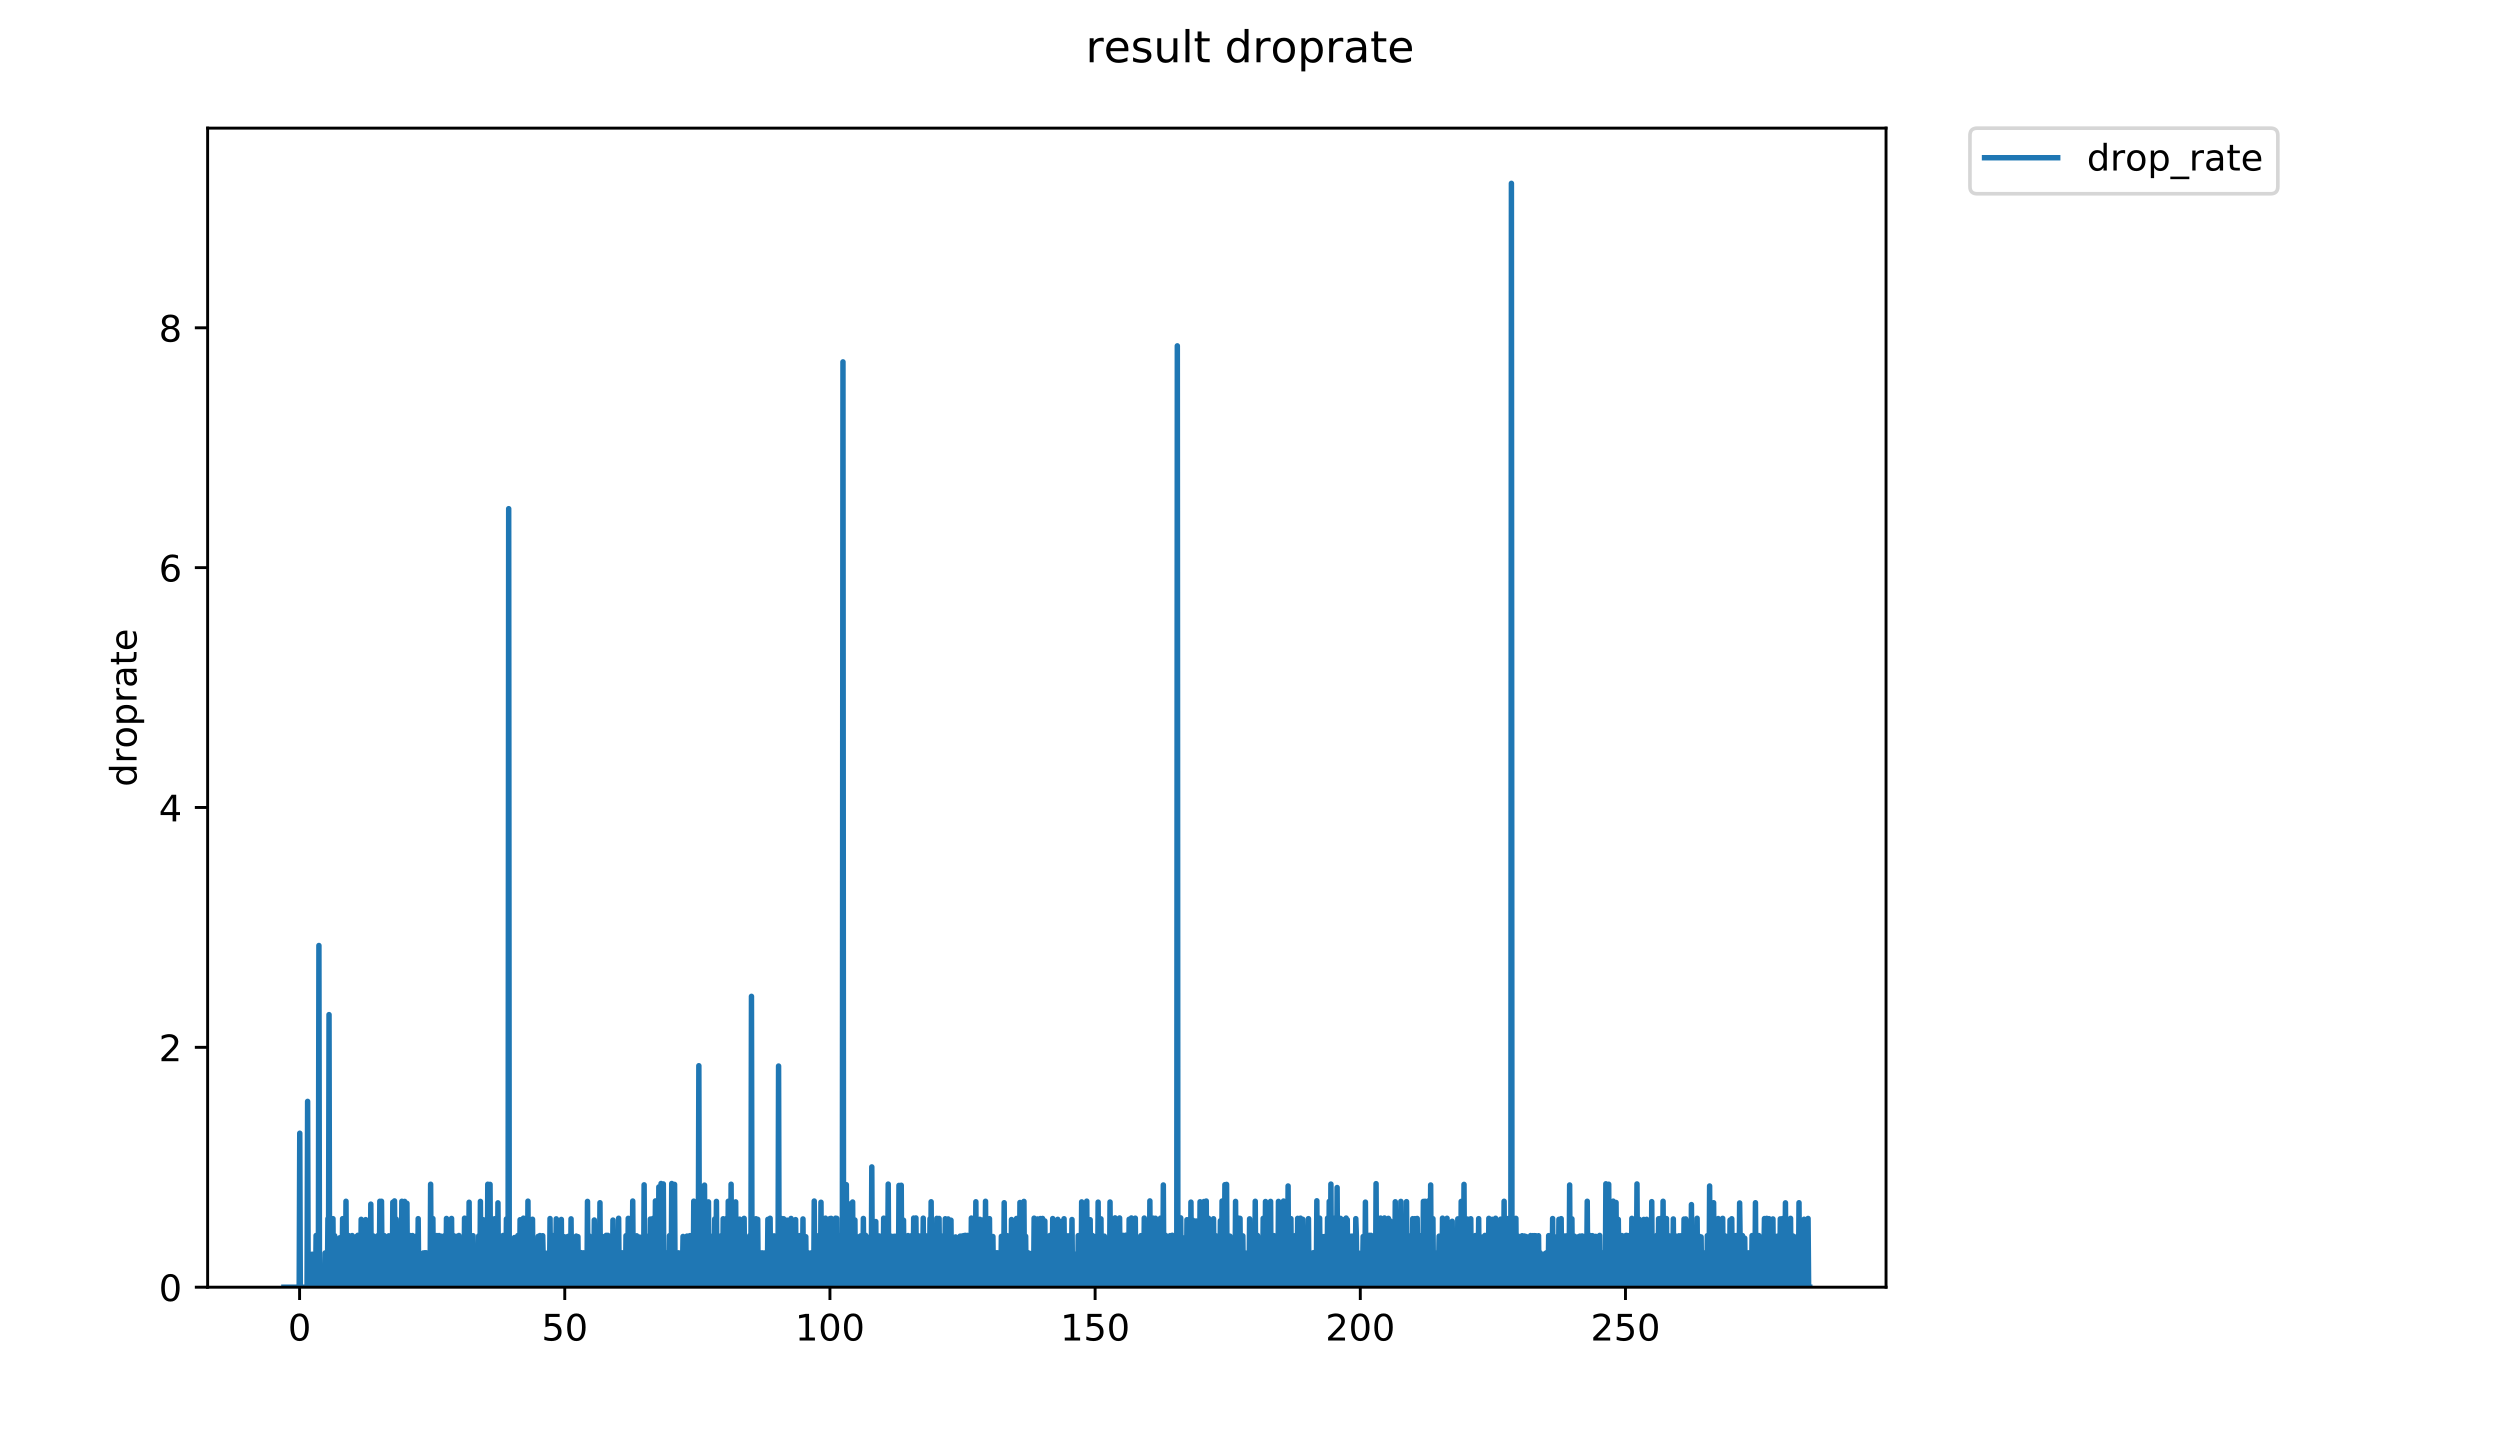 <?xml version="1.0" encoding="utf-8" standalone="no"?>
<!DOCTYPE svg PUBLIC "-//W3C//DTD SVG 1.1//EN"
  "http://www.w3.org/Graphics/SVG/1.1/DTD/svg11.dtd">
<!-- Created with matplotlib (https://matplotlib.org/) -->
<svg height="396pt" version="1.1" viewBox="0 0 684 396" width="684pt" xmlns="http://www.w3.org/2000/svg" xmlns:xlink="http://www.w3.org/1999/xlink">
 <defs>
  <style type="text/css">
*{stroke-linecap:butt;stroke-linejoin:round;}
  </style>
 </defs>
 <g id="figure_1">
  <g id="patch_1">
   <path d="M 0 396 
L 684 396 
L 684 0 
L 0 0 
z
" style="fill:#ffffff;"/>
  </g>
  <g id="axes_1">
   <g id="patch_2">
    <path d="M 56.807 352.174 
L 516.019 352.174 
L 516.019 35.062 
L 56.807 35.062 
z
" style="fill:#ffffff;"/>
   </g>
   <g id="matplotlib.axis_1">
    <g id="xtick_1">
     <g id="line2d_1">
      <defs>
       <path d="M 0 0 
L 0 3.5 
" id="maa5d611144" style="stroke:#000000;stroke-width:0.8;"/>
      </defs>
      <g>
       <use style="stroke:#000000;stroke-width:0.8;" x="81.967" xlink:href="#maa5d611144" y="352.174"/>
      </g>
     </g>
     <g id="text_1">
      <!-- 0 -->
      <defs>
       <path d="M 31.781 66.406 
Q 24.172 66.406 20.328 58.906 
Q 16.5 51.422 16.5 36.375 
Q 16.5 21.391 20.328 13.891 
Q 24.172 6.391 31.781 6.391 
Q 39.453 6.391 43.281 13.891 
Q 47.125 21.391 47.125 36.375 
Q 47.125 51.422 43.281 58.906 
Q 39.453 66.406 31.781 66.406 
z
M 31.781 74.219 
Q 44.047 74.219 50.516 64.516 
Q 56.984 54.828 56.984 36.375 
Q 56.984 17.969 50.516 8.266 
Q 44.047 -1.422 31.781 -1.422 
Q 19.531 -1.422 13.062 8.266 
Q 6.594 17.969 6.594 36.375 
Q 6.594 54.828 13.062 64.516 
Q 19.531 74.219 31.781 74.219 
z
" id="DejaVuSans-48"/>
      </defs>
      <g transform="translate(78.785 366.773)scale(0.1 -0.1)">
       <use xlink:href="#DejaVuSans-48"/>
      </g>
     </g>
    </g>
    <g id="xtick_2">
     <g id="line2d_2">
      <g>
       <use style="stroke:#000000;stroke-width:0.8;" x="154.519" xlink:href="#maa5d611144" y="352.174"/>
      </g>
     </g>
     <g id="text_2">
      <!-- 50 -->
      <defs>
       <path d="M 10.797 72.906 
L 49.516 72.906 
L 49.516 64.594 
L 19.828 64.594 
L 19.828 46.734 
Q 21.969 47.469 24.109 47.828 
Q 26.266 48.188 28.422 48.188 
Q 40.625 48.188 47.75 41.5 
Q 54.891 34.812 54.891 23.391 
Q 54.891 11.625 47.562 5.094 
Q 40.234 -1.422 26.906 -1.422 
Q 22.312 -1.422 17.547 -0.641 
Q 12.797 0.141 7.719 1.703 
L 7.719 11.625 
Q 12.109 9.234 16.797 8.062 
Q 21.484 6.891 26.703 6.891 
Q 35.156 6.891 40.078 11.328 
Q 45.016 15.766 45.016 23.391 
Q 45.016 31 40.078 35.438 
Q 35.156 39.891 26.703 39.891 
Q 22.75 39.891 18.812 39.016 
Q 14.891 38.141 10.797 36.281 
z
" id="DejaVuSans-53"/>
      </defs>
      <g transform="translate(148.157 366.773)scale(0.1 -0.1)">
       <use xlink:href="#DejaVuSans-53"/>
       <use x="63.623" xlink:href="#DejaVuSans-48"/>
      </g>
     </g>
    </g>
    <g id="xtick_3">
     <g id="line2d_3">
      <g>
       <use style="stroke:#000000;stroke-width:0.8;" x="227.072" xlink:href="#maa5d611144" y="352.174"/>
      </g>
     </g>
     <g id="text_3">
      <!-- 100 -->
      <defs>
       <path d="M 12.406 8.297 
L 28.516 8.297 
L 28.516 63.922 
L 10.984 60.406 
L 10.984 69.391 
L 28.422 72.906 
L 38.281 72.906 
L 38.281 8.297 
L 54.391 8.297 
L 54.391 0 
L 12.406 0 
z
" id="DejaVuSans-49"/>
      </defs>
      <g transform="translate(217.528 366.773)scale(0.1 -0.1)">
       <use xlink:href="#DejaVuSans-49"/>
       <use x="63.623" xlink:href="#DejaVuSans-48"/>
       <use x="127.246" xlink:href="#DejaVuSans-48"/>
      </g>
     </g>
    </g>
    <g id="xtick_4">
     <g id="line2d_4">
      <g>
       <use style="stroke:#000000;stroke-width:0.8;" x="299.624" xlink:href="#maa5d611144" y="352.174"/>
      </g>
     </g>
     <g id="text_4">
      <!-- 150 -->
      <g transform="translate(290.081 366.773)scale(0.1 -0.1)">
       <use xlink:href="#DejaVuSans-49"/>
       <use x="63.623" xlink:href="#DejaVuSans-53"/>
       <use x="127.246" xlink:href="#DejaVuSans-48"/>
      </g>
     </g>
    </g>
    <g id="xtick_5">
     <g id="line2d_5">
      <g>
       <use style="stroke:#000000;stroke-width:0.8;" x="372.177" xlink:href="#maa5d611144" y="352.174"/>
      </g>
     </g>
     <g id="text_5">
      <!-- 200 -->
      <defs>
       <path d="M 19.188 8.297 
L 53.609 8.297 
L 53.609 0 
L 7.328 0 
L 7.328 8.297 
Q 12.938 14.109 22.625 23.891 
Q 32.328 33.688 34.812 36.531 
Q 39.547 41.844 41.422 45.531 
Q 43.312 49.219 43.312 52.781 
Q 43.312 58.594 39.234 62.25 
Q 35.156 65.922 28.609 65.922 
Q 23.969 65.922 18.812 64.312 
Q 13.672 62.703 7.812 59.422 
L 7.812 69.391 
Q 13.766 71.781 18.938 73 
Q 24.125 74.219 28.422 74.219 
Q 39.75 74.219 46.484 68.547 
Q 53.219 62.891 53.219 53.422 
Q 53.219 48.922 51.531 44.891 
Q 49.859 40.875 45.406 35.406 
Q 44.188 33.984 37.641 27.219 
Q 31.109 20.453 19.188 8.297 
z
" id="DejaVuSans-50"/>
      </defs>
      <g transform="translate(362.633 366.773)scale(0.1 -0.1)">
       <use xlink:href="#DejaVuSans-50"/>
       <use x="63.623" xlink:href="#DejaVuSans-48"/>
       <use x="127.246" xlink:href="#DejaVuSans-48"/>
      </g>
     </g>
    </g>
    <g id="xtick_6">
     <g id="line2d_6">
      <g>
       <use style="stroke:#000000;stroke-width:0.8;" x="444.73" xlink:href="#maa5d611144" y="352.174"/>
      </g>
     </g>
     <g id="text_6">
      <!-- 250 -->
      <g transform="translate(435.186 366.773)scale(0.1 -0.1)">
       <use xlink:href="#DejaVuSans-50"/>
       <use x="63.623" xlink:href="#DejaVuSans-53"/>
       <use x="127.246" xlink:href="#DejaVuSans-48"/>
      </g>
     </g>
    </g>
   </g>
   <g id="matplotlib.axis_2">
    <g id="ytick_1">
     <g id="line2d_7">
      <defs>
       <path d="M 0 0 
L -3.5 0 
" id="m03895ea4f4" style="stroke:#000000;stroke-width:0.8;"/>
      </defs>
      <g>
       <use style="stroke:#000000;stroke-width:0.8;" x="56.807" xlink:href="#m03895ea4f4" y="352.174"/>
      </g>
     </g>
     <g id="text_7">
      <!-- 0 -->
      <g transform="translate(43.445 355.973)scale(0.1 -0.1)">
       <use xlink:href="#DejaVuSans-48"/>
      </g>
     </g>
    </g>
    <g id="ytick_2">
     <g id="line2d_8">
      <g>
       <use style="stroke:#000000;stroke-width:0.8;" x="56.807" xlink:href="#m03895ea4f4" y="286.551"/>
      </g>
     </g>
     <g id="text_8">
      <!-- 2 -->
      <g transform="translate(43.445 290.35)scale(0.1 -0.1)">
       <use xlink:href="#DejaVuSans-50"/>
      </g>
     </g>
    </g>
    <g id="ytick_3">
     <g id="line2d_9">
      <g>
       <use style="stroke:#000000;stroke-width:0.8;" x="56.807" xlink:href="#m03895ea4f4" y="220.927"/>
      </g>
     </g>
     <g id="text_9">
      <!-- 4 -->
      <defs>
       <path d="M 37.797 64.312 
L 12.891 25.391 
L 37.797 25.391 
z
M 35.203 72.906 
L 47.609 72.906 
L 47.609 25.391 
L 58.016 25.391 
L 58.016 17.188 
L 47.609 17.188 
L 47.609 0 
L 37.797 0 
L 37.797 17.188 
L 4.891 17.188 
L 4.891 26.703 
z
" id="DejaVuSans-52"/>
      </defs>
      <g transform="translate(43.445 224.727)scale(0.1 -0.1)">
       <use xlink:href="#DejaVuSans-52"/>
      </g>
     </g>
    </g>
    <g id="ytick_4">
     <g id="line2d_10">
      <g>
       <use style="stroke:#000000;stroke-width:0.8;" x="56.807" xlink:href="#m03895ea4f4" y="155.304"/>
      </g>
     </g>
     <g id="text_10">
      <!-- 6 -->
      <defs>
       <path d="M 33.016 40.375 
Q 26.375 40.375 22.484 35.828 
Q 18.609 31.297 18.609 23.391 
Q 18.609 15.531 22.484 10.953 
Q 26.375 6.391 33.016 6.391 
Q 39.656 6.391 43.531 10.953 
Q 47.406 15.531 47.406 23.391 
Q 47.406 31.297 43.531 35.828 
Q 39.656 40.375 33.016 40.375 
z
M 52.594 71.297 
L 52.594 62.312 
Q 48.875 64.062 45.094 64.984 
Q 41.312 65.922 37.594 65.922 
Q 27.828 65.922 22.672 59.328 
Q 17.531 52.734 16.797 39.406 
Q 19.672 43.656 24.016 45.922 
Q 28.375 48.188 33.594 48.188 
Q 44.578 48.188 50.953 41.516 
Q 57.328 34.859 57.328 23.391 
Q 57.328 12.156 50.688 5.359 
Q 44.047 -1.422 33.016 -1.422 
Q 20.359 -1.422 13.672 8.266 
Q 6.984 17.969 6.984 36.375 
Q 6.984 53.656 15.188 63.938 
Q 23.391 74.219 37.203 74.219 
Q 40.922 74.219 44.703 73.484 
Q 48.484 72.75 52.594 71.297 
z
" id="DejaVuSans-54"/>
      </defs>
      <g transform="translate(43.445 159.103)scale(0.1 -0.1)">
       <use xlink:href="#DejaVuSans-54"/>
      </g>
     </g>
    </g>
    <g id="ytick_5">
     <g id="line2d_11">
      <g>
       <use style="stroke:#000000;stroke-width:0.8;" x="56.807" xlink:href="#m03895ea4f4" y="89.68"/>
      </g>
     </g>
     <g id="text_11">
      <!-- 8 -->
      <defs>
       <path d="M 31.781 34.625 
Q 24.75 34.625 20.719 30.859 
Q 16.703 27.094 16.703 20.516 
Q 16.703 13.922 20.719 10.156 
Q 24.75 6.391 31.781 6.391 
Q 38.812 6.391 42.859 10.172 
Q 46.922 13.969 46.922 20.516 
Q 46.922 27.094 42.891 30.859 
Q 38.875 34.625 31.781 34.625 
z
M 21.922 38.812 
Q 15.578 40.375 12.031 44.719 
Q 8.5 49.078 8.5 55.328 
Q 8.5 64.062 14.719 69.141 
Q 20.953 74.219 31.781 74.219 
Q 42.672 74.219 48.875 69.141 
Q 55.078 64.062 55.078 55.328 
Q 55.078 49.078 51.531 44.719 
Q 48 40.375 41.703 38.812 
Q 48.828 37.156 52.797 32.312 
Q 56.781 27.484 56.781 20.516 
Q 56.781 9.906 50.312 4.234 
Q 43.844 -1.422 31.781 -1.422 
Q 19.734 -1.422 13.25 4.234 
Q 6.781 9.906 6.781 20.516 
Q 6.781 27.484 10.781 32.312 
Q 14.797 37.156 21.922 38.812 
z
M 18.312 54.391 
Q 18.312 48.734 21.844 45.562 
Q 25.391 42.391 31.781 42.391 
Q 38.141 42.391 41.719 45.562 
Q 45.312 48.734 45.312 54.391 
Q 45.312 60.062 41.719 63.234 
Q 38.141 66.406 31.781 66.406 
Q 25.391 66.406 21.844 63.234 
Q 18.312 60.062 18.312 54.391 
z
" id="DejaVuSans-56"/>
      </defs>
      <g transform="translate(43.445 93.48)scale(0.1 -0.1)">
       <use xlink:href="#DejaVuSans-56"/>
      </g>
     </g>
    </g>
    <g id="text_12">
     <!-- droprate -->
     <defs>
      <path d="M 45.406 46.391 
L 45.406 75.984 
L 54.391 75.984 
L 54.391 0 
L 45.406 0 
L 45.406 8.203 
Q 42.578 3.328 38.25 0.953 
Q 33.938 -1.422 27.875 -1.422 
Q 17.969 -1.422 11.734 6.484 
Q 5.516 14.406 5.516 27.297 
Q 5.516 40.188 11.734 48.094 
Q 17.969 56 27.875 56 
Q 33.938 56 38.25 53.625 
Q 42.578 51.266 45.406 46.391 
z
M 14.797 27.297 
Q 14.797 17.391 18.875 11.75 
Q 22.953 6.109 30.078 6.109 
Q 37.203 6.109 41.297 11.75 
Q 45.406 17.391 45.406 27.297 
Q 45.406 37.203 41.297 42.844 
Q 37.203 48.484 30.078 48.484 
Q 22.953 48.484 18.875 42.844 
Q 14.797 37.203 14.797 27.297 
z
" id="DejaVuSans-100"/>
      <path d="M 41.109 46.297 
Q 39.594 47.172 37.812 47.578 
Q 36.031 48 33.891 48 
Q 26.266 48 22.188 43.047 
Q 18.109 38.094 18.109 28.812 
L 18.109 0 
L 9.078 0 
L 9.078 54.688 
L 18.109 54.688 
L 18.109 46.188 
Q 20.953 51.172 25.484 53.578 
Q 30.031 56 36.531 56 
Q 37.453 56 38.578 55.875 
Q 39.703 55.766 41.062 55.516 
z
" id="DejaVuSans-114"/>
      <path d="M 30.609 48.391 
Q 23.391 48.391 19.188 42.75 
Q 14.984 37.109 14.984 27.297 
Q 14.984 17.484 19.156 11.844 
Q 23.344 6.203 30.609 6.203 
Q 37.797 6.203 41.984 11.859 
Q 46.188 17.531 46.188 27.297 
Q 46.188 37.016 41.984 42.703 
Q 37.797 48.391 30.609 48.391 
z
M 30.609 56 
Q 42.328 56 49.016 48.375 
Q 55.719 40.766 55.719 27.297 
Q 55.719 13.875 49.016 6.219 
Q 42.328 -1.422 30.609 -1.422 
Q 18.844 -1.422 12.172 6.219 
Q 5.516 13.875 5.516 27.297 
Q 5.516 40.766 12.172 48.375 
Q 18.844 56 30.609 56 
z
" id="DejaVuSans-111"/>
      <path d="M 18.109 8.203 
L 18.109 -20.797 
L 9.078 -20.797 
L 9.078 54.688 
L 18.109 54.688 
L 18.109 46.391 
Q 20.953 51.266 25.266 53.625 
Q 29.594 56 35.594 56 
Q 45.562 56 51.781 48.094 
Q 58.016 40.188 58.016 27.297 
Q 58.016 14.406 51.781 6.484 
Q 45.562 -1.422 35.594 -1.422 
Q 29.594 -1.422 25.266 0.953 
Q 20.953 3.328 18.109 8.203 
z
M 48.688 27.297 
Q 48.688 37.203 44.609 42.844 
Q 40.531 48.484 33.406 48.484 
Q 26.266 48.484 22.188 42.844 
Q 18.109 37.203 18.109 27.297 
Q 18.109 17.391 22.188 11.75 
Q 26.266 6.109 33.406 6.109 
Q 40.531 6.109 44.609 11.75 
Q 48.688 17.391 48.688 27.297 
z
" id="DejaVuSans-112"/>
      <path d="M 34.281 27.484 
Q 23.391 27.484 19.188 25 
Q 14.984 22.516 14.984 16.5 
Q 14.984 11.719 18.141 8.906 
Q 21.297 6.109 26.703 6.109 
Q 34.188 6.109 38.703 11.406 
Q 43.219 16.703 43.219 25.484 
L 43.219 27.484 
z
M 52.203 31.203 
L 52.203 0 
L 43.219 0 
L 43.219 8.297 
Q 40.141 3.328 35.547 0.953 
Q 30.953 -1.422 24.312 -1.422 
Q 15.922 -1.422 10.953 3.297 
Q 6 8.016 6 15.922 
Q 6 25.141 12.172 29.828 
Q 18.359 34.516 30.609 34.516 
L 43.219 34.516 
L 43.219 35.406 
Q 43.219 41.609 39.141 45 
Q 35.062 48.391 27.688 48.391 
Q 23 48.391 18.547 47.266 
Q 14.109 46.141 10.016 43.891 
L 10.016 52.203 
Q 14.938 54.109 19.578 55.047 
Q 24.219 56 28.609 56 
Q 40.484 56 46.344 49.844 
Q 52.203 43.703 52.203 31.203 
z
" id="DejaVuSans-97"/>
      <path d="M 18.312 70.219 
L 18.312 54.688 
L 36.812 54.688 
L 36.812 47.703 
L 18.312 47.703 
L 18.312 18.016 
Q 18.312 11.328 20.141 9.422 
Q 21.969 7.516 27.594 7.516 
L 36.812 7.516 
L 36.812 0 
L 27.594 0 
Q 17.188 0 13.234 3.875 
Q 9.281 7.766 9.281 18.016 
L 9.281 47.703 
L 2.688 47.703 
L 2.688 54.688 
L 9.281 54.688 
L 9.281 70.219 
z
" id="DejaVuSans-116"/>
      <path d="M 56.203 29.594 
L 56.203 25.203 
L 14.891 25.203 
Q 15.484 15.922 20.484 11.062 
Q 25.484 6.203 34.422 6.203 
Q 39.594 6.203 44.453 7.469 
Q 49.312 8.734 54.109 11.281 
L 54.109 2.781 
Q 49.266 0.734 44.188 -0.344 
Q 39.109 -1.422 33.891 -1.422 
Q 20.797 -1.422 13.156 6.188 
Q 5.516 13.812 5.516 26.812 
Q 5.516 40.234 12.766 48.109 
Q 20.016 56 32.328 56 
Q 43.359 56 49.781 48.891 
Q 56.203 41.797 56.203 29.594 
z
M 47.219 32.234 
Q 47.125 39.594 43.094 43.984 
Q 39.062 48.391 32.422 48.391 
Q 24.906 48.391 20.391 44.141 
Q 15.875 39.891 15.188 32.172 
z
" id="DejaVuSans-101"/>
     </defs>
     <g transform="translate(37.365 215.236)rotate(-90)scale(0.1 -0.1)">
      <use xlink:href="#DejaVuSans-100"/>
      <use x="63.477" xlink:href="#DejaVuSans-114"/>
      <use x="104.559" xlink:href="#DejaVuSans-111"/>
      <use x="165.74" xlink:href="#DejaVuSans-112"/>
      <use x="229.217" xlink:href="#DejaVuSans-114"/>
      <use x="270.33" xlink:href="#DejaVuSans-97"/>
      <use x="331.609" xlink:href="#DejaVuSans-116"/>
      <use x="370.818" xlink:href="#DejaVuSans-101"/>
     </g>
    </g>
   </g>
   <g id="line2d_12">
    <path clip-path="url(#pfff77d5d61)" d="M 77.68 352.174 
L 81.859 352.174 
L 82.013 310.048 
L 82.166 352.174 
L 84.01 352.174 
L 84.165 301.339 
L 84.321 352.174 
L 85.25 352.174 
L 85.41 343.16 
L 85.563 352.174 
L 86.332 352.174 
L 86.485 338.031 
L 86.639 352.174 
L 87.1 352.174 
L 87.254 258.693 
L 87.408 352.174 
L 87.715 352.174 
L 87.869 347.493 
L 88.023 352.174 
L 88.177 352.174 
L 88.333 347.559 
L 88.485 352.174 
L 88.639 347.48 
L 88.792 352.174 
L 88.946 342.813 
L 89.101 352.174 
L 89.562 352.174 
L 89.716 333.425 
L 89.869 352.174 
L 90.023 277.602 
L 90.177 352.174 
L 90.483 352.174 
L 90.637 338.072 
L 90.79 352.174 
L 90.944 352.174 
L 91.098 333.425 
L 91.252 352.174 
L 91.41 352.174 
L 91.563 338.092 
L 91.718 352.174 
L 91.876 343.022 
L 92.029 352.174 
L 92.182 342.759 
L 92.338 352.174 
L 92.491 352.174 
L 92.644 342.773 
L 92.804 352.174 
L 92.964 338.653 
L 93.118 352.174 
L 93.274 342.905 
L 93.428 352.174 
L 93.581 352.174 
L 93.735 333.425 
L 93.888 352.174 
L 94.2 352.174 
L 94.354 347.493 
L 94.508 352.174 
L 94.662 328.67 
L 94.815 352.174 
L 95.121 352.174 
L 95.428 338.072 
L 95.735 352.174 
L 96.042 352.174 
L 96.195 347.473 
L 96.348 338.051 
L 96.654 352.174 
L 96.808 352.174 
L 96.962 342.786 
L 97.118 342.931 
L 97.273 352.174 
L 97.431 352.174 
L 97.586 338.271 
L 97.739 352.174 
L 97.891 337.99 
L 98.045 352.174 
L 98.197 338.031 
L 98.351 352.174 
L 98.663 352.174 
L 98.818 333.61 
L 98.972 352.174 
L 99.28 338.072 
L 99.434 352.174 
L 99.899 352.174 
L 100.055 333.689 
L 100.209 352.174 
L 100.362 338.092 
L 100.521 352.174 
L 100.831 352.174 
L 100.986 338.172 
L 101.14 352.174 
L 101.293 352.174 
L 101.453 329.451 
L 101.606 352.174 
L 101.913 352.174 
L 102.066 338.112 
L 102.219 352.174 
L 102.373 347.48 
L 102.529 347.559 
L 102.685 352.174 
L 102.839 347.507 
L 102.997 347.592 
L 103.15 347.5 
L 103.304 338.112 
L 103.458 352.174 
L 103.766 352.174 
L 103.919 328.67 
L 104.072 352.174 
L 104.225 352.174 
L 104.378 328.67 
L 104.532 347.48 
L 104.684 352.174 
L 104.991 352.174 
L 105.144 338.072 
L 105.297 352.174 
L 105.606 352.174 
L 105.764 338.465 
L 105.922 352.174 
L 106.233 352.174 
L 106.387 338.112 
L 106.542 352.174 
L 106.695 342.786 
L 106.848 342.773 
L 107.01 352.174 
L 107.319 352.174 
L 107.475 328.936 
L 107.631 352.174 
L 107.784 352.174 
L 107.937 328.569 
L 108.09 352.174 
L 108.246 352.174 
L 108.401 333.558 
L 108.556 352.174 
L 108.869 352.174 
L 109.022 338.051 
L 109.175 352.174 
L 109.485 352.174 
L 109.638 338.092 
L 109.791 352.174 
L 109.944 328.67 
L 110.101 352.174 
L 110.255 352.174 
L 110.408 338.072 
L 110.561 352.174 
L 110.714 328.704 
L 110.869 352.174 
L 111.179 352.174 
L 111.336 329.229 
L 111.489 352.174 
L 111.951 352.174 
L 112.105 347.487 
L 112.258 338.051 
L 112.411 352.174 
L 112.565 342.799 
L 112.718 352.174 
L 112.872 338.051 
L 113.028 352.174 
L 113.189 338.671 
L 113.343 352.174 
L 113.496 352.174 
L 113.649 342.786 
L 113.804 352.174 
L 113.958 352.174 
L 114.11 338.051 
L 114.264 352.174 
L 114.417 333.425 
L 114.571 352.174 
L 114.88 352.174 
L 115.197 343.197 
L 115.351 352.174 
L 115.509 342.983 
L 115.665 352.174 
L 115.818 342.799 
L 115.972 352.174 
L 116.125 352.174 
L 116.278 342.746 
L 116.431 352.174 
L 116.584 342.759 
L 116.737 352.174 
L 116.892 342.866 
L 117.049 352.174 
L 117.204 347.52 
L 117.359 347.52 
L 117.512 352.174 
L 117.666 352.174 
L 117.819 324.01 
L 117.974 352.174 
L 118.282 352.174 
L 118.436 333.398 
L 118.589 352.174 
L 118.896 342.799 
L 119.051 352.174 
L 119.205 347.507 
L 119.359 352.174 
L 119.512 338.051 
L 119.665 352.174 
L 119.973 352.174 
L 120.126 338.051 
L 120.283 352.174 
L 120.442 338.503 
L 120.598 352.174 
L 120.753 338.232 
L 120.914 352.174 
L 121.227 352.174 
L 121.383 338.31 
L 121.537 352.174 
L 121.69 338.051 
L 121.847 352.174 
L 122 352.174 
L 122.154 333.371 
L 122.308 352.174 
L 122.615 352.174 
L 122.769 347.493 
L 122.927 333.945 
L 123.083 352.174 
L 123.391 352.174 
L 123.545 333.371 
L 123.698 352.174 
L 123.85 352.174 
L 124.004 347.493 
L 124.158 338.092 
L 124.313 352.174 
L 124.631 352.174 
L 124.786 342.918 
L 124.94 352.174 
L 125.095 338.232 
L 125.25 352.174 
L 125.404 352.174 
L 125.557 338.031 
L 125.71 352.174 
L 126.019 342.918 
L 126.176 352.174 
L 126.329 347.473 
L 126.485 352.174 
L 126.793 342.826 
L 126.945 352.174 
L 127.098 333.29 
L 127.254 352.174 
L 127.407 342.799 
L 127.723 352.174 
L 127.879 342.918 
L 128.033 352.174 
L 128.193 352.174 
L 128.348 328.936 
L 128.501 352.174 
L 128.656 352.174 
L 128.809 342.773 
L 128.964 352.174 
L 129.119 347.507 
L 129.273 347.48 
L 129.426 338.092 
L 129.579 352.174 
L 129.733 342.786 
L 129.89 342.957 
L 130.045 352.174 
L 130.199 347.487 
L 130.352 347.487 
L 130.509 352.174 
L 130.665 347.527 
L 130.819 352.174 
L 130.973 338.152 
L 131.129 352.174 
L 131.286 352.174 
L 131.439 328.704 
L 131.593 352.174 
L 131.747 352.174 
L 131.907 343.148 
L 132.062 352.174 
L 132.218 333.715 
L 132.372 352.174 
L 132.686 352.174 
L 132.996 338.112 
L 133.15 352.174 
L 133.303 352.174 
L 133.457 324.01 
L 133.611 352.174 
L 133.923 352.174 
L 134.076 324.05 
L 134.23 352.174 
L 134.538 352.174 
L 134.691 338.031 
L 134.848 352.174 
L 135.155 352.174 
L 135.308 333.451 
L 135.462 352.174 
L 135.618 352.174 
L 135.777 338.597 
L 135.93 352.174 
L 136.083 352.174 
L 136.239 329.1 
L 136.393 352.174 
L 136.853 352.174 
L 137.007 347.487 
L 137.162 338.212 
L 137.468 352.174 
L 137.622 338.031 
L 137.777 352.174 
L 137.933 347.546 
L 138.088 352.174 
L 138.246 343.009 
L 138.402 352.174 
L 138.556 333.505 
L 138.709 352.174 
L 138.868 352.174 
L 139.021 338.132 
L 139.177 139.177 
L 139.333 352.174 
L 139.957 352.174 
L 140.115 343.06 
L 140.27 352.174 
L 140.426 342.957 
L 140.581 352.174 
L 140.741 338.597 
L 140.894 352.174 
L 141.051 342.996 
L 141.209 343.009 
L 141.368 352.174 
L 141.521 352.174 
L 141.674 338.051 
L 141.827 352.174 
L 142.138 352.174 
L 142.295 333.715 
L 142.451 352.174 
L 142.604 352.174 
L 142.756 342.705 
L 142.909 352.174 
L 143.065 352.174 
L 143.217 333.29 
L 143.37 352.174 
L 143.523 342.746 
L 143.677 352.174 
L 143.833 352.174 
L 143.986 338.072 
L 144.139 352.174 
L 144.295 352.174 
L 144.448 328.636 
L 144.603 352.174 
L 144.919 352.174 
L 145.072 338.112 
L 145.227 352.174 
L 145.536 352.174 
L 145.691 333.584 
L 145.845 352.174 
L 146.004 343.085 
L 146.159 352.174 
L 146.314 347.513 
L 146.471 347.592 
L 146.624 352.174 
L 146.779 342.879 
L 146.933 352.174 
L 147.087 352.174 
L 147.243 338.271 
L 147.402 352.174 
L 147.556 352.174 
L 147.709 338.051 
L 147.865 352.174 
L 148.018 338.132 
L 148.329 352.174 
L 148.483 338.092 
L 148.792 352.174 
L 148.944 347.46 
L 149.098 352.174 
L 149.253 342.866 
L 149.41 352.174 
L 149.718 342.892 
L 149.873 352.174 
L 150.026 342.799 
L 150.335 352.174 
L 150.489 333.398 
L 150.644 352.174 
L 150.957 352.174 
L 151.111 347.507 
L 151.264 338.051 
L 151.417 352.174 
L 151.725 342.786 
L 151.881 352.174 
L 152.035 347.5 
L 152.189 333.478 
L 152.343 352.174 
L 152.496 352.174 
L 152.651 338.232 
L 152.805 352.174 
L 153.115 352.174 
L 153.271 342.866 
L 153.427 352.174 
L 153.582 333.636 
L 153.737 352.174 
L 153.892 338.212 
L 154.047 352.174 
L 154.202 352.174 
L 154.359 338.368 
L 154.516 352.174 
L 154.672 352.174 
L 154.831 338.503 
L 154.984 352.174 
L 155.141 338.388 
L 155.302 343.258 
L 155.458 352.174 
L 155.613 338.212 
L 155.93 352.174 
L 156.087 352.174 
L 156.24 333.478 
L 156.398 352.174 
L 156.714 352.174 
L 157.028 338.522 
L 157.182 352.174 
L 157.498 352.174 
L 157.652 338.192 
L 157.807 352.174 
L 157.959 352.174 
L 158.117 338.349 
L 158.274 352.174 
L 158.433 343.135 
L 158.586 352.174 
L 158.739 352.174 
L 158.892 342.718 
L 159.044 342.732 
L 159.197 352.174 
L 159.35 352.174 
L 159.661 342.773 
L 159.814 352.174 
L 159.968 342.786 
L 160.121 352.174 
L 160.274 352.174 
L 160.428 342.799 
L 160.583 352.174 
L 160.737 328.704 
L 160.89 352.174 
L 161.044 352.174 
L 161.198 338.132 
L 161.352 352.174 
L 161.666 342.892 
L 161.823 352.174 
L 161.976 352.174 
L 162.136 343.11 
L 162.289 352.174 
L 162.443 352.174 
L 162.6 333.792 
L 162.755 352.174 
L 162.91 342.879 
L 163.064 342.826 
L 163.218 352.174 
L 163.373 352.174 
L 163.527 342.839 
L 163.836 352.174 
L 163.993 352.174 
L 164.149 329.067 
L 164.305 352.174 
L 164.459 352.174 
L 164.614 338.232 
L 164.769 352.174 
L 164.923 352.174 
L 165.078 342.879 
L 165.235 352.174 
L 165.394 352.174 
L 165.549 338.251 
L 165.702 352.174 
L 165.855 337.99 
L 166.007 352.174 
L 166.16 352.174 
L 166.313 337.99 
L 166.468 342.879 
L 166.622 352.174 
L 166.932 352.174 
L 167.086 342.799 
L 167.24 352.174 
L 167.393 338.092 
L 167.549 352.174 
L 167.706 333.818 
L 167.861 352.174 
L 168.172 352.174 
L 168.327 342.905 
L 168.482 352.174 
L 168.639 352.174 
L 168.796 343.022 
L 168.951 352.174 
L 169.105 352.174 
L 169.257 333.317 
L 169.418 352.174 
L 169.574 352.174 
L 169.733 343.098 
L 169.887 352.174 
L 170.04 352.174 
L 170.193 342.759 
L 170.348 342.826 
L 170.502 352.174 
L 170.656 352.174 
L 170.811 342.853 
L 171.119 352.174 
L 171.272 338.092 
L 171.426 352.174 
L 171.732 352.174 
L 171.885 333.344 
L 172.038 352.174 
L 172.192 352.174 
L 172.346 333.398 
L 172.5 352.174 
L 172.655 352.174 
L 172.808 347.467 
L 172.963 352.174 
L 173.116 328.603 
L 173.269 352.174 
L 173.423 352.174 
L 173.578 338.172 
L 173.732 352.174 
L 174.043 352.174 
L 174.196 338.112 
L 174.35 352.174 
L 174.509 352.174 
L 174.662 347.48 
L 174.816 352.174 
L 174.974 338.465 
L 175.137 352.174 
L 175.295 343.16 
L 175.45 352.174 
L 175.607 352.174 
L 175.764 347.585 
L 175.923 347.623 
L 176.077 352.174 
L 176.232 324.17 
L 176.389 352.174 
L 176.858 352.174 
L 177.013 338.251 
L 177.167 352.174 
L 177.321 352.174 
L 177.473 347.446 
L 177.626 347.453 
L 177.781 352.174 
L 177.935 333.531 
L 178.092 352.174 
L 178.247 352.174 
L 178.403 342.918 
L 178.557 352.174 
L 178.71 333.344 
L 178.862 352.174 
L 179.171 352.174 
L 179.323 328.569 
L 179.476 352.174 
L 179.786 352.174 
L 179.941 347.54 
L 180.101 352.174 
L 180.258 324.755 
L 180.41 352.174 
L 180.715 352.174 
L 180.867 323.807 
L 181.021 352.174 
L 181.327 352.174 
L 181.481 323.929 
L 181.637 352.174 
L 181.79 342.786 
L 181.944 342.813 
L 182.097 352.174 
L 182.403 342.773 
L 182.713 342.826 
L 182.867 352.174 
L 183.022 352.174 
L 183.175 338.072 
L 183.329 352.174 
L 183.636 352.174 
L 183.788 323.807 
L 183.941 352.174 
L 184.252 352.174 
L 184.406 342.799 
L 184.559 324.05 
L 184.713 352.174 
L 185.178 352.174 
L 185.332 342.799 
L 185.486 352.174 
L 185.64 342.773 
L 185.794 352.174 
L 185.947 352.174 
L 186.101 342.853 
L 186.254 352.174 
L 186.41 347.54 
L 186.564 352.174 
L 186.722 347.592 
L 186.878 338.291 
L 187.037 352.174 
L 187.193 342.957 
L 187.347 352.174 
L 187.657 342.853 
L 187.814 352.174 
L 187.968 338.192 
L 188.122 347.467 
L 188.278 342.931 
L 188.43 352.174 
L 188.585 352.174 
L 188.738 338.072 
L 188.891 352.174 
L 189.047 352.174 
L 189.2 338.051 
L 189.353 352.174 
L 189.507 347.493 
L 189.661 352.174 
L 189.814 328.636 
L 189.968 352.174 
L 190.122 352.174 
L 190.275 333.398 
L 190.428 352.174 
L 190.736 352.174 
L 190.892 338.271 
L 191.045 347.5 
L 191.204 291.584 
L 191.359 352.174 
L 191.825 352.174 
L 191.978 338.152 
L 192.133 352.174 
L 192.287 347.507 
L 192.441 347.493 
L 192.596 352.174 
L 192.751 324.249 
L 192.904 352.174 
L 193.212 352.174 
L 193.367 338.232 
L 193.524 352.174 
L 193.681 352.174 
L 193.836 328.837 
L 193.99 352.174 
L 194.147 338.407 
L 194.308 352.174 
L 194.462 352.174 
L 194.617 338.251 
L 194.771 352.174 
L 194.926 352.174 
L 195.082 338.291 
L 195.243 352.174 
L 195.397 352.174 
L 195.552 333.505 
L 195.707 352.174 
L 195.861 352.174 
L 196.014 328.704 
L 196.169 352.174 
L 196.323 352.174 
L 196.477 338.132 
L 196.633 352.174 
L 196.941 352.174 
L 197.095 342.799 
L 197.25 352.174 
L 197.403 338.051 
L 197.556 352.174 
L 197.709 352.174 
L 197.863 333.451 
L 198.022 352.174 
L 198.175 352.174 
L 198.33 347.5 
L 198.482 347.37 
L 198.638 352.174 
L 198.791 333.371 
L 198.944 352.174 
L 199.097 352.174 
L 199.251 328.67 
L 199.408 352.174 
L 199.561 352.174 
L 199.721 347.667 
L 199.875 352.174 
L 200.029 324.01 
L 200.193 352.174 
L 200.501 352.174 
L 200.655 338.212 
L 200.813 352.174 
L 201.124 352.174 
L 201.279 328.837 
L 201.432 352.174 
L 201.588 352.174 
L 201.744 338.271 
L 201.898 352.174 
L 202.21 352.174 
L 202.364 333.558 
L 202.518 352.174 
L 202.829 352.174 
L 202.986 338.388 
L 203.139 352.174 
L 203.292 342.746 
L 203.445 352.174 
L 203.598 333.344 
L 203.754 352.174 
L 204.06 352.174 
L 204.214 342.799 
L 204.368 352.174 
L 204.675 342.813 
L 204.829 352.174 
L 204.982 352.174 
L 205.135 338.051 
L 205.289 352.174 
L 205.443 352.174 
L 205.6 272.602 
L 205.755 352.174 
L 206.223 352.174 
L 206.379 338.31 
L 206.686 352.174 
L 206.84 333.451 
L 206.997 352.174 
L 207.153 352.174 
L 207.308 333.61 
L 207.461 352.174 
L 207.769 352.174 
L 207.923 342.813 
L 208.076 342.773 
L 208.23 352.174 
L 208.537 342.786 
L 208.694 342.996 
L 208.852 352.174 
L 209.006 342.826 
L 209.16 342.813 
L 209.318 352.174 
L 209.472 352.174 
L 209.626 342.799 
L 209.781 352.174 
L 209.934 352.174 
L 210.09 333.61 
L 210.246 352.174 
L 210.398 342.732 
L 210.551 352.174 
L 210.704 333.317 
L 210.86 352.174 
L 211.014 352.174 
L 211.167 338.092 
L 211.474 352.174 
L 211.628 352.174 
L 211.782 338.132 
L 211.934 352.174 
L 212.09 352.174 
L 212.243 342.759 
L 212.397 352.174 
L 212.55 352.174 
L 212.703 342.773 
L 212.858 352.174 
L 213.017 291.67 
L 213.171 352.174 
L 213.632 352.174 
L 213.785 333.371 
L 213.942 352.174 
L 214.249 352.174 
L 214.403 333.451 
L 214.559 352.174 
L 214.716 352.174 
L 214.875 347.636 
L 215.035 338.634 
L 215.189 352.174 
L 215.347 333.844 
L 215.504 352.174 
L 215.813 352.174 
L 215.969 347.533 
L 216.122 347.493 
L 216.277 352.174 
L 216.43 333.371 
L 216.586 352.174 
L 217.057 352.174 
L 217.213 338.388 
L 217.368 342.839 
L 217.525 352.174 
L 217.681 333.689 
L 217.836 352.174 
L 217.989 342.786 
L 218.143 352.174 
L 218.304 352.174 
L 218.46 347.553 
L 218.613 352.174 
L 218.766 338.072 
L 218.92 352.174 
L 219.075 352.174 
L 219.232 347.579 
L 219.385 347.473 
L 219.538 352.174 
L 219.692 333.505 
L 219.845 352.174 
L 220 352.174 
L 220.153 342.552 
L 220.306 352.174 
L 220.463 338.368 
L 220.617 352.174 
L 220.927 352.174 
L 221.08 342.746 
L 221.233 352.174 
L 221.392 343.072 
L 221.545 352.174 
L 221.698 352.174 
L 222.008 342.773 
L 222.161 352.174 
L 222.468 342.773 
L 222.622 352.174 
L 222.775 328.603 
L 222.927 352.174 
L 223.238 352.174 
L 223.392 338.112 
L 223.545 352.174 
L 223.852 352.174 
L 224.005 338.072 
L 224.159 352.174 
L 224.466 352.174 
L 224.621 328.936 
L 224.775 352.174 
L 224.929 352.174 
L 225.083 333.425 
L 225.237 352.174 
L 225.695 352.174 
L 225.847 333.29 
L 226.01 352.174 
L 226.163 352.174 
L 226.316 347.46 
L 226.469 352.174 
L 226.622 338.051 
L 226.776 352.174 
L 226.93 352.174 
L 227.084 333.398 
L 227.236 352.174 
L 227.39 333.344 
L 227.542 352.174 
L 228.012 352.174 
L 228.166 338.192 
L 228.321 352.174 
L 228.474 352.174 
L 228.627 333.29 
L 228.78 352.174 
L 228.933 333.344 
L 229.089 352.174 
L 229.398 352.174 
L 229.552 338.072 
L 229.707 352.174 
L 229.861 352.174 
L 230.014 338.072 
L 230.168 352.174 
L 230.321 352.174 
L 230.475 338.152 
L 230.635 99.013 
L 230.788 352.174 
L 231.405 352.174 
L 231.559 324.13 
L 231.72 352.174 
L 231.873 352.174 
L 232.029 347.572 
L 232.188 329.357 
L 232.344 352.174 
L 232.653 352.174 
L 232.807 342.839 
L 232.966 343.085 
L 233.123 352.174 
L 233.278 328.87 
L 233.432 352.174 
L 233.744 352.174 
L 233.901 333.792 
L 234.054 352.174 
L 234.363 352.174 
L 234.517 342.622 
L 234.671 352.174 
L 234.825 352.174 
L 234.982 338.388 
L 235.138 352.174 
L 235.295 352.174 
L 235.449 338.132 
L 235.603 352.174 
L 235.756 352.174 
L 235.909 338.072 
L 236.063 352.174 
L 236.216 333.371 
L 236.374 352.174 
L 236.679 352.174 
L 236.832 337.99 
L 236.985 342.773 
L 237.139 352.174 
L 237.292 352.174 
L 237.446 347.467 
L 237.598 352.174 
L 237.758 338.54 
L 237.911 352.174 
L 238.063 352.174 
L 238.216 347.446 
L 238.369 352.174 
L 238.523 319.268 
L 238.676 352.174 
L 238.982 352.174 
L 239.136 342.786 
L 239.292 352.174 
L 239.451 352.174 
L 239.612 334.22 
L 239.772 352.174 
L 240.086 352.174 
L 240.24 338.112 
L 240.393 352.174 
L 240.548 338.152 
L 240.858 352.174 
L 241.011 352.174 
L 241.163 347.446 
L 241.468 347.446 
L 241.621 352.174 
L 241.774 333.29 
L 242.08 352.174 
L 242.24 352.174 
L 242.393 338.092 
L 242.546 352.174 
L 242.702 352.174 
L 242.861 347.642 
L 243.014 323.969 
L 243.167 352.174 
L 243.473 352.174 
L 243.627 338.152 
L 243.781 352.174 
L 244.094 352.174 
L 244.405 338.271 
L 244.558 352.174 
L 244.712 352.174 
L 244.868 338.232 
L 245.022 352.174 
L 245.18 352.174 
L 245.336 338.291 
L 245.491 352.174 
L 245.803 352.174 
L 245.958 324.328 
L 246.113 352.174 
L 246.424 352.174 
L 246.579 324.289 
L 246.734 352.174 
L 246.889 352.174 
L 247.043 347.527 
L 247.201 333.844 
L 247.355 352.174 
L 247.665 352.174 
L 247.819 342.826 
L 247.975 352.174 
L 248.128 352.174 
L 248.285 347.553 
L 248.437 338.051 
L 248.592 352.174 
L 248.745 352.174 
L 248.9 347.513 
L 249.057 352.174 
L 249.211 338.132 
L 249.367 352.174 
L 249.522 352.174 
L 249.682 338.578 
L 249.834 352.174 
L 249.986 333.263 
L 250.139 352.174 
L 250.444 352.174 
L 250.596 333.235 
L 250.752 352.174 
L 251.059 352.174 
L 251.212 338.072 
L 251.366 352.174 
L 251.52 342.813 
L 251.829 352.174 
L 251.983 338.152 
L 252.138 352.174 
L 252.294 352.174 
L 252.447 347.487 
L 252.6 333.29 
L 252.753 352.174 
L 253.061 352.174 
L 253.371 338.132 
L 253.525 352.174 
L 253.833 352.174 
L 253.989 338.271 
L 254.143 352.174 
L 254.297 352.174 
L 254.451 333.451 
L 254.605 352.174 
L 254.76 328.804 
L 254.919 352.174 
L 255.228 352.174 
L 255.384 342.957 
L 255.54 352.174 
L 255.696 352.174 
L 255.85 342.813 
L 256.005 352.174 
L 256.158 352.174 
L 256.312 333.344 
L 256.466 352.174 
L 256.773 352.174 
L 256.927 333.371 
L 257.085 352.174 
L 257.239 352.174 
L 257.393 338.072 
L 257.545 352.174 
L 257.701 347.533 
L 257.856 347.52 
L 258.011 352.174 
L 258.165 342.839 
L 258.321 352.174 
L 258.477 352.174 
L 258.63 333.451 
L 258.791 352.174 
L 258.944 352.174 
L 259.103 347.623 
L 259.257 352.174 
L 259.411 333.505 
L 259.567 352.174 
L 259.876 352.174 
L 260.029 347.467 
L 260.187 333.844 
L 260.343 352.174 
L 260.498 352.174 
L 260.651 342.799 
L 260.805 352.174 
L 260.961 352.174 
L 261.431 338.426 
L 261.588 352.174 
L 261.744 352.174 
L 261.899 342.866 
L 262.056 352.174 
L 262.212 342.879 
L 262.368 352.174 
L 262.527 352.174 
L 262.681 338.212 
L 262.841 352.174 
L 262.995 338.192 
L 263.149 352.174 
L 263.464 352.174 
L 263.617 338.072 
L 263.77 352.174 
L 263.926 352.174 
L 264.078 337.99 
L 264.232 352.174 
L 264.385 347.453 
L 264.537 352.174 
L 264.69 338.011 
L 264.842 352.174 
L 264.996 352.174 
L 265.149 338.051 
L 265.303 352.174 
L 265.61 352.174 
L 265.763 333.263 
L 265.916 352.174 
L 266.069 352.174 
L 266.221 337.97 
L 266.373 352.174 
L 266.526 352.174 
L 266.682 347.527 
L 266.838 352.174 
L 266.992 328.804 
L 267.146 352.174 
L 267.3 352.174 
L 267.457 333.766 
L 267.611 352.174 
L 267.923 352.174 
L 268.078 333.61 
L 268.235 352.174 
L 268.552 352.174 
L 268.709 333.792 
L 268.865 352.174 
L 269.179 352.174 
L 269.332 338.092 
L 269.485 352.174 
L 269.638 328.67 
L 269.797 352.174 
L 270.106 352.174 
L 270.259 342.759 
L 270.412 342.759 
L 270.566 352.174 
L 270.72 333.425 
L 270.874 352.174 
L 271.19 352.174 
L 271.661 338.31 
L 271.814 352.174 
L 271.967 352.174 
L 272.119 342.718 
L 272.272 342.773 
L 272.426 352.174 
L 272.579 342.759 
L 272.733 352.174 
L 272.887 342.759 
L 273.198 352.174 
L 273.353 352.174 
L 273.507 347.473 
L 273.662 347.553 
L 273.816 352.174 
L 273.972 338.271 
L 274.128 342.944 
L 274.285 352.174 
L 274.437 347.467 
L 274.59 352.174 
L 274.746 329.067 
L 274.899 352.174 
L 275.206 352.174 
L 275.359 338.092 
L 275.513 338.072 
L 275.666 352.174 
L 275.975 352.174 
L 276.129 338.132 
L 276.434 352.174 
L 276.589 352.174 
L 276.744 333.663 
L 276.897 352.174 
L 277.207 352.174 
L 277.361 347.493 
L 277.514 338.072 
L 277.668 352.174 
L 277.974 352.174 
L 278.128 333.371 
L 278.282 352.174 
L 278.437 352.174 
L 278.594 338.388 
L 278.748 352.174 
L 278.902 352.174 
L 279.057 329.002 
L 279.213 352.174 
L 279.527 352.174 
L 279.681 342.813 
L 279.843 352.174 
L 279.997 352.174 
L 280.15 328.704 
L 280.304 352.174 
L 280.458 352.174 
L 280.613 338.251 
L 280.768 352.174 
L 281.073 352.174 
L 281.225 342.718 
L 281.38 352.174 
L 281.537 352.174 
L 281.694 342.918 
L 281.851 352.174 
L 282.004 347.473 
L 282.158 347.513 
L 282.315 352.174 
L 282.471 342.892 
L 282.631 352.174 
L 282.784 352.174 
L 282.936 333.29 
L 283.09 352.174 
L 283.397 352.174 
L 283.55 342.773 
L 283.707 347.572 
L 283.861 333.505 
L 284.015 352.174 
L 284.169 342.813 
L 284.322 352.174 
L 284.476 352.174 
L 284.629 333.398 
L 284.782 352.174 
L 284.936 352.174 
L 285.089 347.48 
L 285.243 333.371 
L 285.396 352.174 
L 285.55 352.174 
L 285.706 347.546 
L 285.866 334.046 
L 286.019 352.174 
L 286.173 352.174 
L 286.328 338.192 
L 286.482 342.799 
L 286.635 352.174 
L 286.788 352.174 
L 286.942 342.773 
L 287.095 352.174 
L 287.248 338.031 
L 287.402 342.773 
L 287.555 352.174 
L 287.864 352.174 
L 288.018 333.398 
L 288.17 352.174 
L 288.324 347.473 
L 288.476 347.46 
L 288.63 352.174 
L 288.787 352.174 
L 288.945 338.407 
L 289.098 352.174 
L 289.251 352.174 
L 289.407 333.61 
L 289.56 352.174 
L 289.872 352.174 
L 290.031 343.123 
L 290.186 352.174 
L 290.349 352.174 
L 290.509 334.17 
L 290.662 352.174 
L 290.971 352.174 
L 291.125 333.451 
L 291.278 352.174 
L 291.431 342.773 
L 291.585 352.174 
L 291.74 347.52 
L 291.894 338.112 
L 292.055 352.174 
L 292.208 347.513 
L 292.364 352.174 
L 292.518 338.112 
L 292.674 347.572 
L 292.829 347.5 
L 292.984 352.174 
L 293.141 347.572 
L 293.296 333.663 
L 293.449 352.174 
L 293.605 352.174 
L 293.759 347.507 
L 293.915 352.174 
L 294.068 347.48 
L 294.222 347.507 
L 294.381 352.174 
L 294.693 342.918 
L 294.848 352.174 
L 295.002 338.072 
L 295.155 352.174 
L 295.318 352.174 
L 295.473 342.918 
L 295.628 352.174 
L 295.787 352.174 
L 295.94 328.837 
L 296.096 352.174 
L 296.409 352.174 
L 296.563 338.232 
L 296.718 352.174 
L 296.875 338.445 
L 297.031 352.174 
L 297.184 352.174 
L 297.337 328.636 
L 297.491 352.174 
L 297.799 352.174 
L 297.954 338.192 
L 298.114 352.174 
L 298.27 333.715 
L 298.425 352.174 
L 298.741 352.174 
L 298.894 338.031 
L 299.049 352.174 
L 299.201 352.174 
L 299.358 338.31 
L 299.511 352.174 
L 299.819 352.174 
L 299.977 338.388 
L 300.135 352.174 
L 300.294 352.174 
L 300.448 328.903 
L 300.604 352.174 
L 301.067 352.174 
L 301.222 333.478 
L 301.374 352.174 
L 301.682 342.853 
L 301.84 352.174 
L 301.994 352.174 
L 302.148 338.212 
L 302.307 352.174 
L 302.469 352.174 
L 302.626 343.022 
L 302.931 352.174 
L 303.086 352.174 
L 303.239 342.732 
L 303.548 352.174 
L 303.702 328.87 
L 303.861 352.174 
L 304.165 352.174 
L 304.319 338.051 
L 304.473 352.174 
L 304.779 342.718 
L 304.931 352.174 
L 305.083 333.208 
L 305.237 352.174 
L 305.549 352.174 
L 305.705 338.31 
L 305.857 352.174 
L 306.169 352.174 
L 306.321 333.235 
L 306.474 352.174 
L 306.78 352.174 
L 306.936 338.349 
L 307.091 352.174 
L 307.244 337.99 
L 307.552 352.174 
L 307.705 347.46 
L 307.858 352.174 
L 308.011 337.949 
L 308.165 352.174 
L 308.318 352.174 
L 308.47 342.691 
L 308.622 352.174 
L 308.778 352.174 
L 308.933 333.584 
L 309.086 352.174 
L 309.39 352.174 
L 309.542 333.235 
L 309.695 352.174 
L 310 337.99 
L 310.152 352.174 
L 310.465 352.174 
L 310.617 333.29 
L 310.77 352.174 
L 311.075 352.174 
L 311.229 342.759 
L 311.381 352.174 
L 311.534 352.174 
L 311.687 342.759 
L 311.844 352.174 
L 312.15 338.072 
L 312.302 352.174 
L 312.455 342.732 
L 312.61 342.879 
L 312.765 352.174 
L 312.919 352.174 
L 313.072 333.263 
L 313.224 352.174 
L 313.378 352.174 
L 313.687 338.251 
L 313.839 352.174 
L 313.994 338.251 
L 314.147 342.718 
L 314.299 352.174 
L 314.452 352.174 
L 314.604 328.569 
L 314.758 352.174 
L 315.215 352.174 
L 315.368 347.46 
L 315.521 333.29 
L 315.673 352.174 
L 315.978 352.174 
L 316.131 333.317 
L 316.285 352.174 
L 316.437 347.439 
L 316.589 352.174 
L 316.742 347.439 
L 316.896 352.174 
L 317.05 342.813 
L 317.208 352.174 
L 317.361 352.174 
L 317.513 333.29 
L 317.67 352.174 
L 317.825 352.174 
L 317.978 347.46 
L 318.132 352.174 
L 318.287 324.21 
L 318.442 352.174 
L 318.595 352.174 
L 318.747 347.439 
L 318.9 337.99 
L 319.062 352.174 
L 319.214 352.174 
L 319.366 342.705 
L 319.519 342.705 
L 319.671 352.174 
L 319.979 352.174 
L 320.132 338.072 
L 320.284 352.174 
L 320.436 342.705 
L 320.59 352.174 
L 320.742 337.97 
L 320.894 352.174 
L 321.199 342.718 
L 321.351 352.174 
L 321.503 342.705 
L 321.656 352.174 
L 321.808 337.97 
L 321.962 347.487 
L 322.115 94.625 
L 322.267 352.174 
L 322.731 352.174 
L 323.036 333.208 
L 323.188 352.174 
L 323.494 352.174 
L 323.655 338.69 
L 323.817 347.728 
L 323.978 338.69 
L 324.131 352.174 
L 324.285 342.773 
L 324.441 352.174 
L 324.598 352.174 
L 324.754 333.715 
L 324.907 352.174 
L 325.223 352.174 
L 325.375 338.031 
L 325.528 352.174 
L 325.686 352.174 
L 325.841 328.903 
L 325.996 352.174 
L 326.152 352.174 
L 326.309 333.818 
L 326.465 352.174 
L 326.621 347.559 
L 326.776 352.174 
L 326.93 342.813 
L 327.089 352.174 
L 327.248 334.071 
L 327.404 352.174 
L 327.559 347.553 
L 327.714 352.174 
L 327.869 342.918 
L 328.025 352.174 
L 328.182 352.174 
L 328.336 328.804 
L 328.493 352.174 
L 328.648 352.174 
L 328.802 338.132 
L 328.955 352.174 
L 329.264 352.174 
L 329.418 328.737 
L 329.571 352.174 
L 329.725 347.487 
L 329.878 352.174 
L 330.03 328.603 
L 330.183 352.174 
L 330.488 352.174 
L 330.641 333.317 
L 330.795 352.174 
L 330.947 352.174 
L 331.101 338.152 
L 331.254 352.174 
L 331.56 352.174 
L 331.713 338.031 
L 331.866 352.174 
L 332.02 333.451 
L 332.173 352.174 
L 332.48 352.174 
L 332.634 338.092 
L 332.788 352.174 
L 332.946 352.174 
L 333.105 343.098 
L 333.264 352.174 
L 333.417 342.813 
L 333.576 352.174 
L 333.736 352.174 
L 333.895 333.996 
L 334.054 352.174 
L 334.207 352.174 
L 334.36 328.603 
L 334.514 352.174 
L 334.976 352.174 
L 335.13 324.13 
L 335.283 352.174 
L 335.436 352.174 
L 335.59 324.05 
L 335.745 352.174 
L 335.898 352.174 
L 336.051 338.072 
L 336.205 352.174 
L 336.362 352.174 
L 336.516 338.212 
L 336.672 352.174 
L 336.826 352.174 
L 336.978 342.732 
L 337.131 352.174 
L 337.283 347.439 
L 337.437 352.174 
L 337.59 342.773 
L 337.742 352.174 
L 337.895 352.174 
L 338.049 328.704 
L 338.201 352.174 
L 338.354 337.99 
L 338.506 352.174 
L 338.659 352.174 
L 338.811 333.263 
L 338.964 352.174 
L 339.116 352.174 
L 339.269 333.344 
L 339.423 352.174 
L 339.883 352.174 
L 340.037 338.132 
L 340.191 352.174 
L 340.345 347.5 
L 340.499 352.174 
L 340.653 342.813 
L 340.807 352.174 
L 340.963 352.174 
L 341.117 342.853 
L 341.271 352.174 
L 341.425 352.174 
L 341.58 342.826 
L 341.735 352.174 
L 341.889 333.478 
L 342.043 352.174 
L 342.357 352.174 
L 342.516 338.634 
L 342.669 352.174 
L 342.822 352.174 
L 342.976 338.092 
L 343.129 352.174 
L 343.282 352.174 
L 343.436 328.67 
L 343.589 352.174 
L 343.895 352.174 
L 344.048 338.011 
L 344.2 352.174 
L 344.354 342.813 
L 344.509 352.174 
L 344.67 343.209 
L 344.831 352.174 
L 344.992 338.745 
L 345.146 352.174 
L 345.453 352.174 
L 345.606 333.344 
L 345.76 352.174 
L 346.084 352.174 
L 346.237 328.737 
L 346.389 352.174 
L 346.701 352.174 
L 346.859 329.388 
L 347.017 352.174 
L 347.17 352.174 
L 347.324 333.398 
L 347.478 352.174 
L 347.631 328.704 
L 347.785 352.174 
L 347.939 352.174 
L 348.093 342.786 
L 348.246 352.174 
L 348.399 352.174 
L 348.552 338.072 
L 348.706 352.174 
L 348.863 343.009 
L 349.17 352.174 
L 349.323 352.174 
L 349.477 347.487 
L 349.632 352.174 
L 349.785 328.704 
L 349.939 352.174 
L 350.247 352.174 
L 350.402 338.251 
L 350.558 352.174 
L 350.714 342.918 
L 350.869 352.174 
L 351.023 352.174 
L 351.176 328.603 
L 351.328 352.174 
L 351.482 352.174 
L 351.637 333.531 
L 351.801 352.174 
L 351.961 352.174 
L 352.114 333.371 
L 352.268 352.174 
L 352.424 324.485 
L 352.578 352.174 
L 353.04 352.174 
L 353.193 333.425 
L 353.348 352.174 
L 353.503 347.553 
L 353.657 347.493 
L 353.813 352.174 
L 353.966 338.132 
L 354.12 352.174 
L 354.273 352.174 
L 354.426 338.051 
L 354.579 352.174 
L 354.888 352.174 
L 355.041 333.344 
L 355.199 352.174 
L 355.357 352.174 
L 355.513 347.579 
L 355.668 352.174 
L 355.821 333.29 
L 355.976 352.174 
L 356.133 352.174 
L 356.442 333.61 
L 356.598 352.174 
L 356.909 352.174 
L 357.063 342.839 
L 357.218 347.5 
L 357.372 342.826 
L 357.527 352.174 
L 357.836 342.905 
L 357.99 333.425 
L 358.142 352.174 
L 358.297 352.174 
L 358.449 342.732 
L 358.602 352.174 
L 358.755 347.446 
L 358.907 347.453 
L 359.06 352.174 
L 359.365 342.732 
L 359.518 352.174 
L 359.671 352.174 
L 359.827 342.931 
L 359.98 352.174 
L 360.133 352.174 
L 360.286 328.535 
L 360.438 352.174 
L 360.897 352.174 
L 361.049 333.29 
L 361.205 352.174 
L 361.361 352.174 
L 361.516 342.892 
L 361.668 352.174 
L 361.822 352.174 
L 361.978 338.349 
L 362.141 352.174 
L 362.294 347.487 
L 362.448 352.174 
L 362.605 338.271 
L 362.758 352.174 
L 363.064 352.174 
L 363.216 333.29 
L 363.369 352.174 
L 363.521 352.174 
L 363.675 328.704 
L 363.828 352.174 
L 363.981 352.174 
L 364.135 323.969 
L 364.288 352.174 
L 364.594 352.174 
L 364.748 333.371 
L 364.9 352.174 
L 365.053 352.174 
L 365.205 333.263 
L 365.358 352.174 
L 365.675 352.174 
L 365.834 324.907 
L 365.986 352.174 
L 366.14 352.174 
L 366.293 342.732 
L 366.598 352.174 
L 366.752 333.344 
L 366.904 352.174 
L 367.217 352.174 
L 367.373 333.715 
L 367.53 352.174 
L 367.841 352.174 
L 367.993 347.446 
L 368.146 352.174 
L 368.298 333.263 
L 368.455 352.174 
L 368.611 333.689 
L 368.768 352.174 
L 369.08 352.174 
L 369.236 347.553 
L 369.394 352.174 
L 369.549 347.54 
L 369.704 338.212 
L 369.864 352.174 
L 370.177 352.174 
L 370.331 338.152 
L 370.484 352.174 
L 370.791 352.174 
L 370.945 333.425 
L 371.098 338.072 
L 371.251 352.174 
L 371.407 352.174 
L 371.56 342.773 
L 371.715 342.839 
L 371.872 352.174 
L 372.183 342.931 
L 372.339 342.957 
L 372.495 352.174 
L 372.648 352.174 
L 372.802 347.493 
L 372.958 338.31 
L 373.112 352.174 
L 373.42 352.174 
L 373.575 328.903 
L 373.729 352.174 
L 374.037 352.174 
L 374.191 338.192 
L 374.344 338.031 
L 374.496 352.174 
L 374.649 337.99 
L 374.801 352.174 
L 374.954 352.174 
L 375.106 337.99 
L 375.259 352.174 
L 375.411 352.174 
L 375.566 342.826 
L 375.728 343.209 
L 375.881 352.174 
L 376.034 338.051 
L 376.34 352.174 
L 376.492 323.848 
L 376.645 352.174 
L 376.951 352.174 
L 377.104 347.467 
L 377.258 352.174 
L 377.417 343.085 
L 377.575 352.174 
L 377.727 333.263 
L 377.879 352.174 
L 378.184 352.174 
L 378.336 342.705 
L 378.489 352.174 
L 378.641 352.174 
L 378.793 333.235 
L 378.946 352.174 
L 379.098 352.174 
L 379.251 347.46 
L 379.406 338.212 
L 379.559 352.174 
L 379.716 352.174 
L 379.868 333.344 
L 380.026 352.174 
L 380.186 352.174 
L 380.345 334.046 
L 380.502 352.174 
L 380.811 352.174 
L 380.967 342.918 
L 381.12 352.174 
L 381.275 352.174 
L 381.431 338.33 
L 381.591 352.174 
L 381.745 328.804 
L 381.899 352.174 
L 382.205 352.174 
L 382.357 333.29 
L 382.51 352.174 
L 382.663 352.174 
L 382.816 342.732 
L 382.97 352.174 
L 383.124 352.174 
L 383.277 328.704 
L 383.432 352.174 
L 383.739 352.174 
L 383.891 333.29 
L 384.044 352.174 
L 384.203 352.174 
L 384.515 338.212 
L 384.669 352.174 
L 384.823 328.771 
L 384.977 352.174 
L 385.132 352.174 
L 385.285 338.092 
L 385.439 352.174 
L 385.593 352.174 
L 385.747 338.152 
L 385.905 352.174 
L 386.058 342.786 
L 386.211 352.174 
L 386.364 352.174 
L 386.518 333.425 
L 386.672 352.174 
L 386.98 352.174 
L 387.134 333.425 
L 387.288 352.174 
L 387.594 352.174 
L 387.747 333.371 
L 387.901 352.174 
L 388.054 352.174 
L 388.207 338.031 
L 388.361 352.174 
L 388.515 338.092 
L 388.669 352.174 
L 388.822 342.759 
L 388.975 347.453 
L 389.128 338.092 
L 389.281 352.174 
L 389.435 328.704 
L 389.589 352.174 
L 389.742 352.174 
L 389.895 328.67 
L 390.049 352.174 
L 390.203 352.174 
L 390.356 347.48 
L 390.51 347.48 
L 390.662 352.174 
L 390.815 328.569 
L 390.969 352.174 
L 391.276 352.174 
L 391.43 324.21 
L 391.588 352.174 
L 391.896 352.174 
L 392.05 333.425 
L 392.203 352.174 
L 392.512 352.174 
L 392.667 342.839 
L 392.821 352.174 
L 392.976 342.826 
L 393.132 352.174 
L 393.284 352.174 
L 393.437 342.718 
L 393.59 347.46 
L 393.745 338.212 
L 393.898 352.174 
L 394.052 352.174 
L 394.206 342.799 
L 394.36 342.799 
L 394.514 352.174 
L 394.666 333.29 
L 394.972 352.174 
L 395.126 352.174 
L 395.288 338.745 
L 395.452 352.174 
L 395.757 352.174 
L 395.91 333.317 
L 396.064 352.174 
L 396.218 342.813 
L 396.371 342.786 
L 396.525 352.174 
L 396.679 352.174 
L 396.84 343.16 
L 396.999 352.174 
L 397.16 352.174 
L 397.319 334.146 
L 397.473 352.174 
L 397.781 352.174 
L 397.934 338.092 
L 398.088 338.092 
L 398.242 352.174 
L 398.395 338.072 
L 398.548 352.174 
L 398.702 352.174 
L 398.856 333.478 
L 399.012 352.174 
L 399.322 352.174 
L 399.476 333.505 
L 399.63 352.174 
L 399.784 328.704 
L 399.937 352.174 
L 400.091 352.174 
L 400.245 342.799 
L 400.399 352.174 
L 400.553 324.05 
L 400.705 352.174 
L 401.015 352.174 
L 401.17 347.513 
L 401.325 347.54 
L 401.48 333.531 
L 401.634 352.174 
L 401.944 352.174 
L 402.097 347.467 
L 402.25 352.174 
L 402.404 333.451 
L 402.558 352.174 
L 402.712 352.174 
L 402.866 338.152 
L 403.02 352.174 
L 403.173 342.786 
L 403.329 352.174 
L 403.484 352.174 
L 403.637 338.051 
L 403.793 352.174 
L 403.947 352.174 
L 404.101 342.759 
L 404.255 352.174 
L 404.41 352.174 
L 404.564 333.425 
L 404.725 352.174 
L 405.034 352.174 
L 405.188 342.826 
L 405.342 352.174 
L 405.497 352.174 
L 405.655 338.445 
L 405.814 352.174 
L 406.122 352.174 
L 406.274 338.011 
L 406.427 342.718 
L 406.58 352.174 
L 406.732 352.174 
L 406.886 338.051 
L 407.039 352.174 
L 407.193 352.174 
L 407.346 333.344 
L 407.5 352.174 
L 407.657 352.174 
L 407.81 338.112 
L 407.963 352.174 
L 408.117 352.174 
L 408.272 333.61 
L 408.426 352.174 
L 408.579 352.174 
L 408.733 338.072 
L 408.886 352.174 
L 409.04 352.174 
L 409.193 333.317 
L 409.346 352.174 
L 409.652 352.174 
L 409.806 342.786 
L 409.965 352.174 
L 410.129 343.366 
L 410.291 352.174 
L 410.448 352.174 
L 410.603 333.558 
L 410.757 352.174 
L 411.064 352.174 
L 411.217 342.746 
L 411.37 352.174 
L 411.524 328.67 
L 411.678 352.174 
L 411.832 342.786 
L 411.986 352.174 
L 412.138 347.46 
L 412.291 338.051 
L 412.445 352.174 
L 412.598 333.398 
L 412.752 352.174 
L 412.905 352.174 
L 413.058 333.317 
L 413.212 352.174 
L 413.367 352.174 
L 413.521 50.163 
L 413.674 352.174 
L 414.133 352.174 
L 414.287 338.072 
L 414.44 352.174 
L 414.593 352.174 
L 414.746 333.344 
L 414.9 352.174 
L 415.212 352.174 
L 415.367 338.212 
L 415.522 352.174 
L 415.677 352.174 
L 415.835 338.445 
L 415.991 352.174 
L 416.146 352.174 
L 416.305 347.623 
L 416.458 338.092 
L 416.611 352.174 
L 416.92 352.174 
L 417.075 338.172 
L 417.23 352.174 
L 417.385 352.174 
L 417.542 338.31 
L 417.698 352.174 
L 417.852 352.174 
L 418.005 342.813 
L 418.159 352.174 
L 418.313 347.487 
L 418.467 347.493 
L 418.62 352.174 
L 418.773 338.051 
L 418.926 352.174 
L 419.236 352.174 
L 419.389 338.072 
L 419.548 352.174 
L 419.709 352.174 
L 419.862 338.072 
L 420.016 352.174 
L 420.169 338.092 
L 420.479 352.174 
L 420.79 352.174 
L 420.943 338.092 
L 421.097 352.174 
L 421.25 352.174 
L 421.404 342.773 
L 421.557 352.174 
L 421.71 352.174 
L 421.864 347.487 
L 422.018 347.487 
L 422.171 352.174 
L 422.327 347.546 
L 422.484 347.604 
L 422.637 347.46 
L 422.794 342.944 
L 422.947 352.174 
L 423.101 342.759 
L 423.254 352.174 
L 423.563 352.174 
L 423.716 338.072 
L 423.874 338.388 
L 424.027 352.174 
L 424.337 352.174 
L 424.491 338.212 
L 424.646 352.174 
L 424.799 333.398 
L 424.953 352.174 
L 425.107 352.174 
L 425.264 338.388 
L 425.421 352.174 
L 425.736 352.174 
L 425.893 338.407 
L 426.051 338.426 
L 426.207 352.174 
L 426.365 352.174 
L 426.52 333.61 
L 426.673 352.174 
L 426.827 347.48 
L 426.981 352.174 
L 427.135 333.425 
L 427.289 352.174 
L 427.444 352.174 
L 427.598 342.813 
L 427.752 352.174 
L 427.906 338.152 
L 428.061 352.174 
L 428.375 352.174 
L 428.529 338.132 
L 428.683 352.174 
L 428.837 352.174 
L 428.991 338.132 
L 429.144 352.174 
L 429.298 352.174 
L 429.453 324.21 
L 429.607 352.174 
L 429.921 352.174 
L 430.075 333.478 
L 430.23 352.174 
L 430.538 352.174 
L 430.693 338.192 
L 430.847 352.174 
L 431.003 352.174 
L 431.314 342.905 
L 431.47 352.174 
L 431.627 338.426 
L 431.784 342.983 
L 431.941 352.174 
L 432.095 352.174 
L 432.25 338.192 
L 432.409 352.174 
L 432.717 352.174 
L 432.872 338.152 
L 433.025 352.174 
L 433.181 352.174 
L 433.337 338.31 
L 433.496 352.174 
L 433.649 352.174 
L 433.805 342.879 
L 433.959 352.174 
L 434.115 347.572 
L 434.268 328.67 
L 434.423 352.174 
L 434.576 352.174 
L 434.728 347.453 
L 434.881 352.174 
L 435.034 338.031 
L 435.188 352.174 
L 435.498 352.174 
L 435.651 338.072 
L 435.807 352.174 
L 435.962 338.232 
L 436.116 352.174 
L 436.426 352.174 
L 436.582 338.271 
L 436.737 352.174 
L 437.046 352.174 
L 437.201 342.879 
L 437.355 352.174 
L 437.509 352.174 
L 437.662 338.011 
L 437.816 352.174 
L 437.973 352.174 
L 438.128 342.944 
L 438.281 342.746 
L 438.436 352.174 
L 438.591 352.174 
L 438.744 342.786 
L 438.901 342.983 
L 439.054 352.174 
L 439.209 352.174 
L 439.362 323.888 
L 439.519 352.174 
L 439.986 352.174 
L 440.14 324.01 
L 440.295 352.174 
L 440.602 352.174 
L 440.756 333.451 
L 440.909 352.174 
L 441.22 352.174 
L 441.373 328.636 
L 441.529 352.174 
L 441.686 342.97 
L 441.995 352.174 
L 442.15 329.002 
L 442.307 352.174 
L 442.46 352.174 
L 442.613 347.46 
L 442.769 333.636 
L 442.926 352.174 
L 443.083 352.174 
L 443.237 338.152 
L 443.391 352.174 
L 443.546 352.174 
L 443.699 338.051 
L 443.853 352.174 
L 444.013 352.174 
L 444.171 343.06 
L 444.331 352.174 
L 444.484 338.152 
L 444.638 352.174 
L 444.791 352.174 
L 444.944 337.99 
L 445.097 352.174 
L 445.251 352.174 
L 445.404 338.051 
L 445.557 352.174 
L 445.711 352.174 
L 445.864 347.467 
L 446.017 347.467 
L 446.171 342.786 
L 446.325 352.174 
L 446.478 333.344 
L 446.631 352.174 
L 446.95 352.174 
L 447.111 338.727 
L 447.265 352.174 
L 447.573 352.174 
L 447.726 347.467 
L 447.878 323.929 
L 448.032 352.174 
L 448.338 352.174 
L 448.494 333.61 
L 448.653 352.174 
L 448.964 352.174 
L 449.118 338.132 
L 449.274 352.174 
L 449.583 352.174 
L 449.739 333.636 
L 449.893 352.174 
L 450.051 352.174 
L 450.209 347.611 
L 450.367 347.617 
L 450.522 333.61 
L 450.679 352.174 
L 450.835 352.174 
L 450.989 342.813 
L 451.303 352.174 
L 451.457 342.826 
L 451.764 352.174 
L 451.918 328.771 
L 452.07 352.174 
L 452.382 352.174 
L 452.865 338.708 
L 453.026 352.174 
L 453.178 352.174 
L 453.33 337.97 
L 453.484 352.174 
L 453.636 352.174 
L 453.791 333.451 
L 453.946 352.174 
L 454.253 352.174 
L 454.406 333.344 
L 454.559 352.174 
L 454.866 352.174 
L 455.019 328.67 
L 455.172 352.174 
L 455.326 338.112 
L 455.482 352.174 
L 455.788 352.174 
L 455.942 333.398 
L 456.096 352.174 
L 456.558 352.174 
L 456.712 338.132 
L 456.865 352.174 
L 457.025 338.559 
L 457.187 352.174 
L 457.347 352.174 
L 457.508 343.197 
L 457.666 352.174 
L 457.82 333.505 
L 457.973 352.174 
L 458.127 352.174 
L 458.28 342.732 
L 458.434 352.174 
L 458.589 338.212 
L 458.743 352.174 
L 458.897 342.799 
L 459.052 352.174 
L 459.209 352.174 
L 459.362 338.112 
L 459.519 352.174 
L 459.672 352.174 
L 459.826 338.112 
L 459.981 352.174 
L 460.291 352.174 
L 460.445 342.773 
L 460.599 352.174 
L 460.753 333.531 
L 460.909 352.174 
L 461.065 352.174 
L 461.219 333.505 
L 461.372 352.174 
L 461.526 352.174 
L 461.68 338.072 
L 461.833 352.174 
L 461.987 352.174 
L 462.149 334.22 
L 462.305 352.174 
L 462.614 352.174 
L 462.774 329.577 
L 462.936 352.174 
L 463.25 352.174 
L 463.404 338.212 
L 463.562 352.174 
L 463.716 352.174 
L 463.871 338.212 
L 464.025 352.174 
L 464.178 352.174 
L 464.331 333.317 
L 464.485 352.174 
L 464.796 352.174 
L 464.951 338.271 
L 465.107 352.174 
L 465.264 352.174 
L 465.421 338.426 
L 465.578 352.174 
L 465.74 352.174 
L 465.898 343.11 
L 466.052 352.174 
L 466.205 352.174 
L 466.359 342.799 
L 466.512 352.174 
L 466.668 342.879 
L 466.822 352.174 
L 466.976 352.174 
L 467.13 338.072 
L 467.283 352.174 
L 467.593 352.174 
L 467.749 324.485 
L 467.906 352.174 
L 468.061 352.174 
L 468.217 333.741 
L 468.373 352.174 
L 468.688 352.174 
L 468.844 329.067 
L 469 352.174 
L 469.156 338.291 
L 469.316 352.174 
L 469.469 352.174 
L 469.622 338.051 
L 469.777 352.174 
L 469.931 352.174 
L 470.085 333.398 
L 470.238 352.174 
L 470.395 347.585 
L 470.553 347.598 
L 470.71 352.174 
L 470.865 342.918 
L 471.019 352.174 
L 471.172 352.174 
L 471.325 333.344 
L 471.479 352.174 
L 471.787 352.174 
L 471.941 338.112 
L 472.094 352.174 
L 472.403 352.174 
L 472.559 338.33 
L 472.714 352.174 
L 472.87 338.368 
L 473.025 352.174 
L 473.182 352.174 
L 473.339 333.818 
L 473.496 352.174 
L 473.656 352.174 
L 473.809 333.451 
L 473.962 352.174 
L 474.422 352.174 
L 474.576 338.072 
L 474.73 352.174 
L 474.884 352.174 
L 475.037 338.051 
L 475.189 352.174 
L 475.343 342.746 
L 475.498 342.866 
L 475.653 352.174 
L 475.806 352.174 
L 475.963 329.132 
L 476.273 352.174 
L 476.581 352.174 
L 476.734 338.051 
L 476.887 352.174 
L 477.194 352.174 
L 477.356 338.763 
L 477.515 352.174 
L 477.677 347.716 
L 477.831 347.52 
L 477.987 352.174 
L 478.14 342.786 
L 478.293 352.174 
L 478.447 342.773 
L 478.754 352.174 
L 478.906 342.759 
L 479.059 352.174 
L 479.212 352.174 
L 479.365 338.051 
L 479.519 352.174 
L 479.672 352.174 
L 479.825 338.051 
L 479.978 352.174 
L 480.134 352.174 
L 480.29 329.067 
L 480.447 352.174 
L 480.603 352.174 
L 480.756 338.092 
L 480.909 352.174 
L 481.063 352.174 
L 481.216 338.051 
L 481.368 352.174 
L 481.521 347.467 
L 481.675 352.174 
L 481.83 342.879 
L 481.985 352.174 
L 482.138 347.467 
L 482.292 347.507 
L 482.446 352.174 
L 482.754 333.398 
L 482.907 352.174 
L 483.216 352.174 
L 483.369 333.344 
L 483.522 352.174 
L 483.831 352.174 
L 483.985 333.425 
L 484.143 352.174 
L 484.3 347.598 
L 484.457 352.174 
L 484.611 342.839 
L 484.765 352.174 
L 484.92 352.174 
L 485.075 333.505 
L 485.23 352.174 
L 485.389 352.174 
L 485.548 347.642 
L 485.701 352.174 
L 485.854 347.467 
L 486.009 338.271 
L 486.164 352.174 
L 486.32 347.533 
L 486.474 338.172 
L 486.627 352.174 
L 486.934 352.174 
L 487.088 333.478 
L 487.244 352.174 
L 487.565 352.174 
L 487.718 333.398 
L 487.877 352.174 
L 488.03 352.174 
L 488.187 338.33 
L 488.34 352.174 
L 488.497 329.1 
L 488.655 352.174 
L 488.971 352.174 
L 489.129 343.022 
L 489.282 352.174 
L 489.435 342.746 
L 489.589 352.174 
L 489.742 352.174 
L 489.895 333.344 
L 490.05 352.174 
L 490.203 352.174 
L 490.513 338.132 
L 490.666 352.174 
L 490.819 352.174 
L 490.973 347.48 
L 491.126 347.473 
L 491.279 342.746 
L 491.435 352.174 
L 491.589 352.174 
L 491.745 347.546 
L 491.898 338.092 
L 492.052 352.174 
L 492.208 329.067 
L 492.361 352.174 
L 492.676 352.174 
L 492.83 342.773 
L 492.984 352.174 
L 493.137 352.174 
L 493.294 338.388 
L 493.449 352.174 
L 493.604 333.584 
L 493.758 352.174 
L 494.073 352.174 
L 494.226 338.112 
L 494.379 352.174 
L 494.686 333.371 
L 494.839 352.174 
L 495.146 352.174 
L 495.146 352.174 
" style="fill:none;stroke:#1f77b4;stroke-linecap:square;stroke-width:1.5;"/>
   </g>
   <g id="patch_3">
    <path d="M 56.807 352.174 
L 56.807 35.062 
" style="fill:none;stroke:#000000;stroke-linecap:square;stroke-linejoin:miter;stroke-width:0.8;"/>
   </g>
   <g id="patch_4">
    <path d="M 516.019 352.174 
L 516.019 35.062 
" style="fill:none;stroke:#000000;stroke-linecap:square;stroke-linejoin:miter;stroke-width:0.8;"/>
   </g>
   <g id="patch_5">
    <path d="M 56.807 352.174 
L 516.019 352.174 
" style="fill:none;stroke:#000000;stroke-linecap:square;stroke-linejoin:miter;stroke-width:0.8;"/>
   </g>
   <g id="patch_6">
    <path d="M 56.807 35.062 
L 516.019 35.062 
" style="fill:none;stroke:#000000;stroke-linecap:square;stroke-linejoin:miter;stroke-width:0.8;"/>
   </g>
   <g id="legend_1">
    <g id="patch_7">
     <path d="M 540.98 53.019 
L 621.216 53.019 
Q 623.216 53.019 623.216 51.019 
L 623.216 37.062 
Q 623.216 35.062 621.216 35.062 
L 540.98 35.062 
Q 538.98 35.062 538.98 37.062 
L 538.98 51.019 
Q 538.98 53.019 540.98 53.019 
z
" style="fill:#ffffff;opacity:0.8;stroke:#cccccc;stroke-linejoin:miter;"/>
    </g>
    <g id="line2d_13">
     <path d="M 542.98 43.161 
L 562.98 43.161 
" style="fill:none;stroke:#1f77b4;stroke-linecap:square;stroke-width:1.5;"/>
    </g>
    <g id="line2d_14"/>
    <g id="text_13">
     <!-- drop_rate -->
     <defs>
      <path d="M 50.984 -16.609 
L 50.984 -23.578 
L -0.984 -23.578 
L -0.984 -16.609 
z
" id="DejaVuSans-95"/>
     </defs>
     <g transform="translate(570.98 46.661)scale(0.1 -0.1)">
      <use xlink:href="#DejaVuSans-100"/>
      <use x="63.477" xlink:href="#DejaVuSans-114"/>
      <use x="104.559" xlink:href="#DejaVuSans-111"/>
      <use x="165.74" xlink:href="#DejaVuSans-112"/>
      <use x="229.217" xlink:href="#DejaVuSans-95"/>
      <use x="279.217" xlink:href="#DejaVuSans-114"/>
      <use x="320.33" xlink:href="#DejaVuSans-97"/>
      <use x="381.609" xlink:href="#DejaVuSans-116"/>
      <use x="420.818" xlink:href="#DejaVuSans-101"/>
     </g>
    </g>
   </g>
  </g>
  <g id="text_14">
   <!-- result droprate -->
   <defs>
    <path d="M 44.281 53.078 
L 44.281 44.578 
Q 40.484 46.531 36.375 47.5 
Q 32.281 48.484 27.875 48.484 
Q 21.188 48.484 17.844 46.438 
Q 14.5 44.391 14.5 40.281 
Q 14.5 37.156 16.891 35.375 
Q 19.281 33.594 26.516 31.984 
L 29.594 31.297 
Q 39.156 29.25 43.188 25.516 
Q 47.219 21.781 47.219 15.094 
Q 47.219 7.469 41.188 3.016 
Q 35.156 -1.422 24.609 -1.422 
Q 20.219 -1.422 15.453 -0.562 
Q 10.688 0.297 5.422 2 
L 5.422 11.281 
Q 10.406 8.688 15.234 7.391 
Q 20.062 6.109 24.812 6.109 
Q 31.156 6.109 34.562 8.281 
Q 37.984 10.453 37.984 14.406 
Q 37.984 18.062 35.516 20.016 
Q 33.062 21.969 24.703 23.781 
L 21.578 24.516 
Q 13.234 26.266 9.516 29.906 
Q 5.812 33.547 5.812 39.891 
Q 5.812 47.609 11.281 51.797 
Q 16.75 56 26.812 56 
Q 31.781 56 36.172 55.266 
Q 40.578 54.547 44.281 53.078 
z
" id="DejaVuSans-115"/>
    <path d="M 8.5 21.578 
L 8.5 54.688 
L 17.484 54.688 
L 17.484 21.922 
Q 17.484 14.156 20.5 10.266 
Q 23.531 6.391 29.594 6.391 
Q 36.859 6.391 41.078 11.031 
Q 45.312 15.672 45.312 23.688 
L 45.312 54.688 
L 54.297 54.688 
L 54.297 0 
L 45.312 0 
L 45.312 8.406 
Q 42.047 3.422 37.719 1 
Q 33.406 -1.422 27.688 -1.422 
Q 18.266 -1.422 13.375 4.438 
Q 8.5 10.297 8.5 21.578 
z
M 31.109 56 
z
" id="DejaVuSans-117"/>
    <path d="M 9.422 75.984 
L 18.406 75.984 
L 18.406 0 
L 9.422 0 
z
" id="DejaVuSans-108"/>
    <path id="DejaVuSans-32"/>
   </defs>
   <g transform="translate(297.048 17.038)scale(0.12 -0.12)">
    <use xlink:href="#DejaVuSans-114"/>
    <use x="41.082" xlink:href="#DejaVuSans-101"/>
    <use x="102.605" xlink:href="#DejaVuSans-115"/>
    <use x="154.705" xlink:href="#DejaVuSans-117"/>
    <use x="218.084" xlink:href="#DejaVuSans-108"/>
    <use x="245.867" xlink:href="#DejaVuSans-116"/>
    <use x="285.076" xlink:href="#DejaVuSans-32"/>
    <use x="316.863" xlink:href="#DejaVuSans-100"/>
    <use x="380.34" xlink:href="#DejaVuSans-114"/>
    <use x="421.422" xlink:href="#DejaVuSans-111"/>
    <use x="482.604" xlink:href="#DejaVuSans-112"/>
    <use x="546.08" xlink:href="#DejaVuSans-114"/>
    <use x="587.193" xlink:href="#DejaVuSans-97"/>
    <use x="648.473" xlink:href="#DejaVuSans-116"/>
    <use x="687.682" xlink:href="#DejaVuSans-101"/>
   </g>
  </g>
 </g>
 <defs>
  <clipPath id="pfff77d5d61">
   <rect height="317.112" width="459.212" x="56.807" y="35.062"/>
  </clipPath>
 </defs>
</svg>
